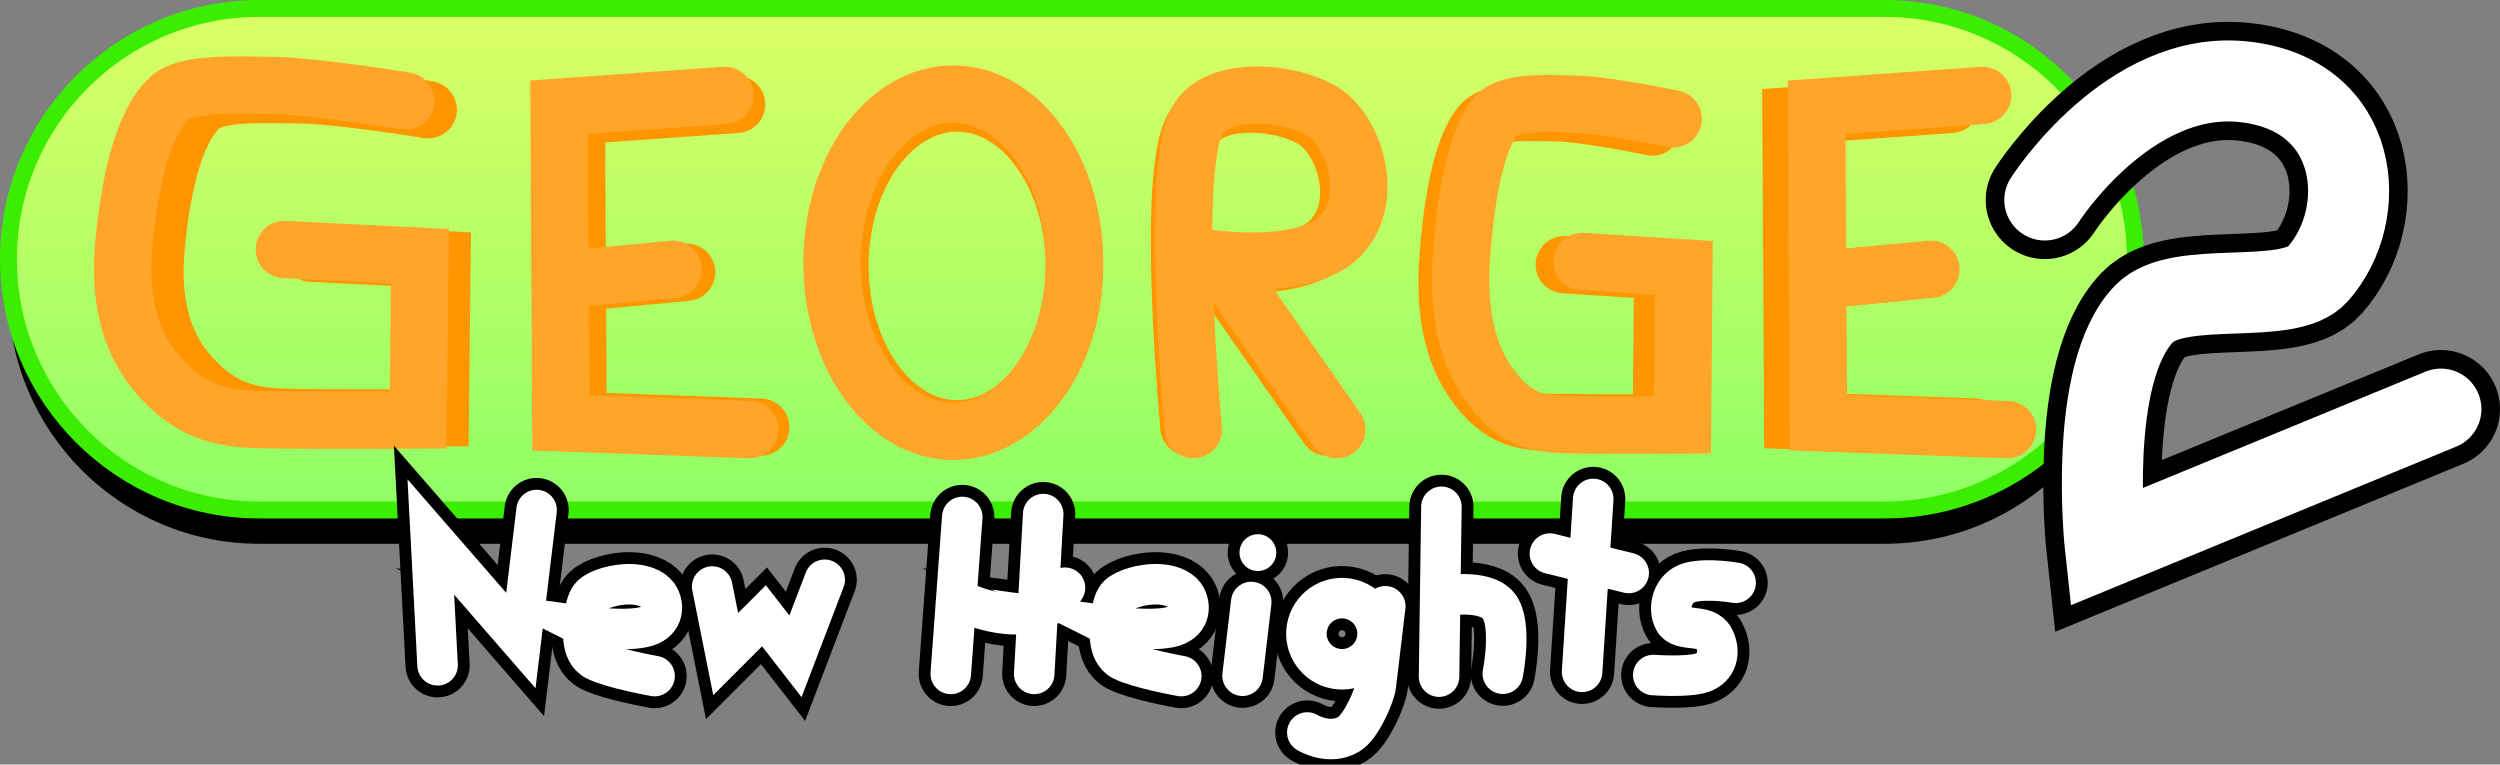 <svg version="1.1" xmlns="http://www.w3.org/2000/svg" xmlns:xlink="http://www.w3.org/1999/xlink" width="370.243" height="113.227" viewBox="0,0,370.243,113.227"><rect x="0" y="0" width="370.243" height="113.227" fill="#808080" stroke="none"/><defs><linearGradient x1="217.375" y1="125.901" x2="217.375" y2="200.182" gradientUnits="userSpaceOnUse" id="color-1"><stop offset="0" stop-color="#dbff66"/><stop offset="1" stop-color="#8fff66"/></linearGradient></defs><g transform="translate(-58.629,-124.651)"><g data-paper-data="{&quot;isPaintingLayer&quot;:true}" fill-rule="nonzero" stroke-linejoin="miter" stroke-miterlimit="10" stroke-dasharray="" stroke-dashoffset="0" style="mix-blend-mode: normal"><path d="" data-paper-data="{&quot;index&quot;:null}" fill="#5b3495" stroke="#000000" stroke-width="5" stroke-linecap="butt"/><path d="" data-paper-data="{&quot;index&quot;:null}" fill="#5b3495" stroke="#000000" stroke-width="5" stroke-linecap="butt"/><path d="M374.872,168.041c0,20.513 -16.627,37.141 -37.14,37.141h-240.712c-20.513,0 -37.141,-16.629 -37.141,-37.141v0c0,-20.511 16.629,-37.14 37.141,-37.14h240.712c20.513,0 37.14,16.629 37.14,37.14z" fill="#000000" stroke-opacity="0" stroke="#3bed00" stroke-width="2.5" stroke-linecap="butt"/><path d="M374.872,163.041c0,20.513 -16.627,37.141 -37.14,37.141h-240.712c-20.513,0 -37.141,-16.629 -37.141,-37.141v0c0,-20.511 16.629,-37.14 37.141,-37.14h240.712c20.513,0 37.14,16.629 37.14,37.14z" fill="url(#color-1)" stroke="#3bed00" stroke-width="2.5" stroke-linecap="butt"/><g fill="none" stroke="#ff9500" stroke-width="8.5"><path d="M145.007,166.421l15.309,-1.449" stroke-linecap="round"/><path d="M324.89,166.421l15.309,-1.449" stroke-linecap="round"/><g><path d="M104.693,162.145l19.392,0.966l-0.255,23.42c0,0 -12.508,0.071 -19.643,-0.012c-6.796,-0.078 -11.902,0.037 -17.609,-6.507c-5.707,-6.544 -5.171,-15.265 -4.791,-19.177c0.671,-6.901 2.334,-16.638 6.577,-20.419c2.401,-2.14 9.569,-1.794 14.803,-1.719c5.91,0.085 18.877,2.202 18.877,2.202" stroke-linecap="round"/><path d="M171.288,187.91l-27.046,-0.966l-0.255,-45.15l23.729,-1.69" stroke-linecap="round"/><path d="M200.375,188.151c-9.582,0 -17.35,-10.798 -17.35,-24.118c0,-13.32 7.768,-24.118 17.35,-24.118c9.582,0 17.35,10.798 17.35,24.118c0,13.32 -7.768,24.118 -17.35,24.118z" stroke-linecap="butt"/><path d="M234.708,187.91c0,0 -3.569,-37.779 0.708,-44.457c3.333,-5.205 15.071,-3.707 18.887,-0.223c3.814,3.482 6.192,11.995 1.417,16.979c-4.775,4.984 -17.471,3.351 -17.471,3.351l16.998,24.351" stroke-linecap="round"/><path d="M290.303,163.853l14.566,0.927l-0.192,22.476c0,0 -9.395,0.068 -14.755,-0.011c-5.105,-0.075 -8.94,0.035 -13.227,-6.245c-4.287,-6.28 -3.884,-14.65 -3.599,-18.404c0.504,-6.623 1.753,-15.968 4.94,-19.596c1.803,-2.053 7.188,-1.722 11.119,-1.65c4.44,0.081 14.179,2.113 14.179,2.113" stroke-linecap="round"/><path d="M351.17,187.91l-27.046,-0.966l-0.255,-45.15l23.729,-1.69" stroke-linecap="round"/></g></g><g fill="none" stroke="#ffa529" stroke-width="8.5"><path d="M142.478,166.029l15.852,-1.5" stroke-linecap="round"/><path d="M328.736,166.029l15.852,-1.5" stroke-linecap="round"/><g><path d="M100.735,161.601l20.079,1l-0.264,24.25c0,0 -12.951,0.073 -20.34,-0.012c-7.037,-0.081 -12.323,0.038 -18.233,-6.738c-5.91,-6.776 -5.354,-15.806 -4.961,-19.857c0.694,-7.146 2.417,-17.228 6.81,-21.143c2.486,-2.216 9.908,-1.858 15.328,-1.78c6.12,0.088 19.546,2.28 19.546,2.28" stroke-linecap="round"/><path d="M169.69,188.279l-28.005,-1l-0.264,-46.75l24.57,-1.75" stroke-linecap="round"/><path d="M199.808,188.529c-9.922,0 -17.965,-11.181 -17.965,-24.972c0,-13.792 8.043,-24.972 17.965,-24.972c9.922,0 17.965,11.181 17.965,24.972c0,13.792 -8.043,24.972 -17.965,24.972z" stroke-linecap="butt"/><path d="M235.358,188.279c0,0 -3.695,-39.118 0.733,-46.033c3.452,-5.39 15.605,-3.839 19.557,-0.231c3.949,3.605 6.411,12.42 1.467,17.581c-4.944,5.16 -18.09,3.47 -18.09,3.47l17.601,25.214" stroke-linecap="round"/><path d="M292.924,163.37l15.082,0.96l-0.198,23.273c0,0 -9.728,0.07 -15.278,-0.012c-5.286,-0.078 -9.257,0.037 -13.695,-6.466c-4.439,-6.503 -4.022,-15.169 -3.726,-19.057c0.522,-6.858 1.815,-16.534 5.115,-20.291c1.867,-2.126 7.443,-1.783 11.513,-1.708c4.597,0.084 14.682,2.188 14.682,2.188" stroke-linecap="round"/><path d="M355.948,188.279l-28.005,-1l-0.264,-46.75l24.57,-1.75" stroke-linecap="round"/></g></g><path d="M420.121,185.239l-49.693,20.453c0,0 -2.824,-25.725 5.742,-34.583c5.087,-5.261 21.326,-0.918 25.715,-5.869c7.919,-8.931 6.296,-26.57 -10.878,-28.47c-17.174,-1.9 -29.548,17.498 -29.548,17.498" fill="none" stroke="#000000" stroke-width="17.5" stroke-linecap="round"/><path d="M420.121,185.239l-49.693,20.453c0,0 -2.824,-25.725 5.742,-34.583c5.087,-5.261 21.326,-0.918 25.715,-5.869c7.919,-8.931 6.296,-26.57 -10.878,-28.47c-17.174,-1.9 -29.548,17.498 -29.548,17.498" fill="none" stroke="#ffffff" stroke-width="12" stroke-linecap="round"/><g stroke="#000000"><path d="M123.434,223.181l-1,-19l13.333,15.333l2.333,-19.333" fill="none" stroke-width="9.5" stroke-linecap="round"/><g fill="none" stroke-width="9.5" stroke-linecap="round"><path d="M145.104,217.418c0,0 -0.006,-3.511 1.13,-4.582c1.07,-1.009 3.56,-1.653 5.5,-1.666c1.94,-0.014 3.567,0.582 4.309,1.597c0.799,1.093 1.145,3.391 -1.13,4.451c-2.561,1.195 -9.81,0.199 -9.81,0.199z"/><path d="M155.572,224.777c0,0 -6.284,-1.116 -8.721,-2.335c-2.437,-1.219 -1.749,-5.154 -1.749,-5.154"/></g><path d="M180.767,210.514l-4.333,11.333l-4.667,-6l-5.667,5.667l-2,-10" fill="none" stroke-width="9.5" stroke-linecap="round"/><g fill="none" stroke-width="9.5" stroke-linecap="round"><path d="M201.139,201.208l-1.705,23.251"/><path d="M213.127,200.781l-1.336,23.675"/><path d="M216.353,211.689c-4.085,7.099 -14.325,2.403 -14.325,2.403"/></g><g fill="none" stroke-width="9.5" stroke-linecap="round"><path d="M223.104,217.418c0,0 -0.006,-3.511 1.13,-4.582c1.07,-1.009 3.56,-1.653 5.5,-1.666c1.94,-0.014 3.567,0.582 4.309,1.597c0.799,1.093 1.145,3.391 -1.13,4.451c-2.561,1.195 -9.81,0.199 -9.81,0.199z"/><path d="M233.572,224.777c0,0 -6.284,-1.116 -8.721,-2.335c-2.437,-1.219 -1.749,-5.154 -1.749,-5.154"/></g><g><path d="M242.193,206.532c-0.022,-1.505 1.179,-2.743 2.684,-2.766c1.505,-0.022 2.743,1.179 2.766,2.684c0.022,1.505 -1.179,2.743 -2.684,2.766c-1.505,0.022 -2.743,-1.179 -2.766,-2.684z" fill="#ffffff" stroke-width="3.5" stroke-linecap="butt"/><path d="M243.937,213.805l-1.29,10.922" fill="none" stroke-width="9.5" stroke-linecap="round"/></g><g data-paper-data="{&quot;index&quot;:null}" fill="none" stroke-width="9.5"><path d="M263.786,214.437c0,0 -0.962,8.053 -1.406,11.777c-0.157,1.317 -2.084,5.997 -3.964,7.149c-2.913,1.785 -6.18,-0.235 -6.18,-0.235" stroke-linecap="round"/><path d="M252.298,217.086c0.78,-2.804 3.686,-4.444 6.489,-3.663c2.804,0.78 4.444,3.686 3.663,6.489c-0.78,2.804 -3.686,4.444 -6.489,3.663c-2.804,-0.78 -4.444,-3.686 -3.663,-6.489z" stroke-linecap="butt"/></g><g fill="none" stroke-width="9.5" stroke-linecap="round"><path d="M271.748,224.86l0.351,-25.155"/><path d="M272.297,212.931c0,0 6.25,-1.186 8.308,1.475c2.058,2.661 0.586,10.022 0.586,10.022"/></g><g fill="none" stroke-width="9.5" stroke-linecap="round"><path d="M292.932,224.151l1.652,-25.61"/><path d="M299.837,209.511l-11.673,-2.878"/></g><path d="M303.468,224.621c0,0 5.086,0.378 7.229,-0.342c2.144,-0.721 2.889,-2.994 1.718,-5.188c-1.171,-2.194 -4.827,-0.743 -5.843,-2.541c-1.017,-1.799 -0.26,-4.962 2.352,-5.642c2.611,-0.68 6.749,0.054 6.749,0.054" fill="none" stroke-width="9.5" stroke-linecap="round"/></g><g><path d="M123.434,223.181l-1,-19l13.333,15.333l2.333,-19.333" fill="none" stroke="#ffffff" stroke-width="6" stroke-linecap="round"/><g fill="none" stroke="#ffffff" stroke-width="6" stroke-linecap="round"><path d="M145.104,217.418c0,0 -0.006,-3.511 1.13,-4.582c1.07,-1.009 3.56,-1.653 5.5,-1.666c1.94,-0.014 3.567,0.582 4.309,1.597c0.799,1.093 1.145,3.391 -1.13,4.451c-2.561,1.195 -9.81,0.199 -9.81,0.199z"/><path d="M155.572,224.777c0,0 -6.284,-1.116 -8.721,-2.335c-2.437,-1.219 -1.749,-5.154 -1.749,-5.154"/></g><path d="M180.767,210.514l-4.333,11.333l-4.667,-6l-5.667,5.667l-2,-10" fill="none" stroke="#ffffff" stroke-width="6" stroke-linecap="round"/><g fill="none" stroke="#ffffff" stroke-width="6" stroke-linecap="round"><path d="M201.139,201.208l-1.705,23.251"/><path d="M213.127,200.781l-1.336,23.675"/><path d="M216.353,211.689c-4.085,7.099 -14.325,2.403 -14.325,2.403"/></g><g fill="none" stroke="#ffffff" stroke-width="6" stroke-linecap="round"><path d="M223.104,217.418c0,0 -0.006,-3.511 1.13,-4.582c1.07,-1.009 3.56,-1.653 5.5,-1.666c1.94,-0.014 3.567,0.582 4.309,1.597c0.799,1.093 1.145,3.391 -1.13,4.451c-2.561,1.195 -9.81,0.199 -9.81,0.199z"/><path d="M233.572,224.777c0,0 -6.284,-1.116 -8.721,-2.335c-2.437,-1.219 -1.749,-5.154 -1.749,-5.154"/></g><g><path d="M242.193,206.532c-0.022,-1.505 1.179,-2.743 2.684,-2.766c1.505,-0.022 2.743,1.179 2.766,2.684c0.022,1.505 -1.179,2.743 -2.684,2.766c-1.505,0.022 -2.743,-1.179 -2.766,-2.684z" fill="#ffffff" stroke="none" stroke-width="0.5" stroke-linecap="butt"/><path d="M243.937,213.805l-1.29,10.922" fill="none" stroke="#ffffff" stroke-width="6" stroke-linecap="round"/></g><g data-paper-data="{&quot;index&quot;:null}" fill="none" stroke="#ffffff" stroke-width="6"><path d="M263.786,214.437c0,0 -0.962,8.053 -1.406,11.777c-0.157,1.317 -2.084,5.997 -3.964,7.149c-2.913,1.785 -6.18,-0.235 -6.18,-0.235" stroke-linecap="round"/><path d="M252.298,217.086c0.78,-2.804 3.686,-4.444 6.489,-3.663c2.804,0.78 4.444,3.686 3.663,6.489c-0.78,2.804 -3.686,4.444 -6.489,3.663c-2.804,-0.78 -4.444,-3.686 -3.663,-6.489z" stroke-linecap="butt"/></g><g fill="none" stroke="#ffffff" stroke-width="6" stroke-linecap="round"><path d="M271.748,224.86l0.351,-25.155"/><path d="M272.297,212.931c0,0 6.25,-1.186 8.308,1.475c2.058,2.661 0.586,10.022 0.586,10.022"/></g><g fill="none" stroke="#ffffff" stroke-width="6" stroke-linecap="round"><path d="M292.932,224.151l1.652,-25.61"/><path d="M299.837,209.511l-11.673,-2.878"/></g><path d="M303.468,224.621c0,0 5.086,0.378 7.229,-0.342c2.144,-0.721 2.889,-2.994 1.718,-5.188c-1.171,-2.194 -4.827,-0.743 -5.843,-2.541c-1.017,-1.799 -0.26,-4.962 2.352,-5.642c2.611,-0.68 6.749,0.054 6.749,0.054" fill="none" stroke="#ffffff" stroke-width="6" stroke-linecap="round"/></g></g></g></svg>